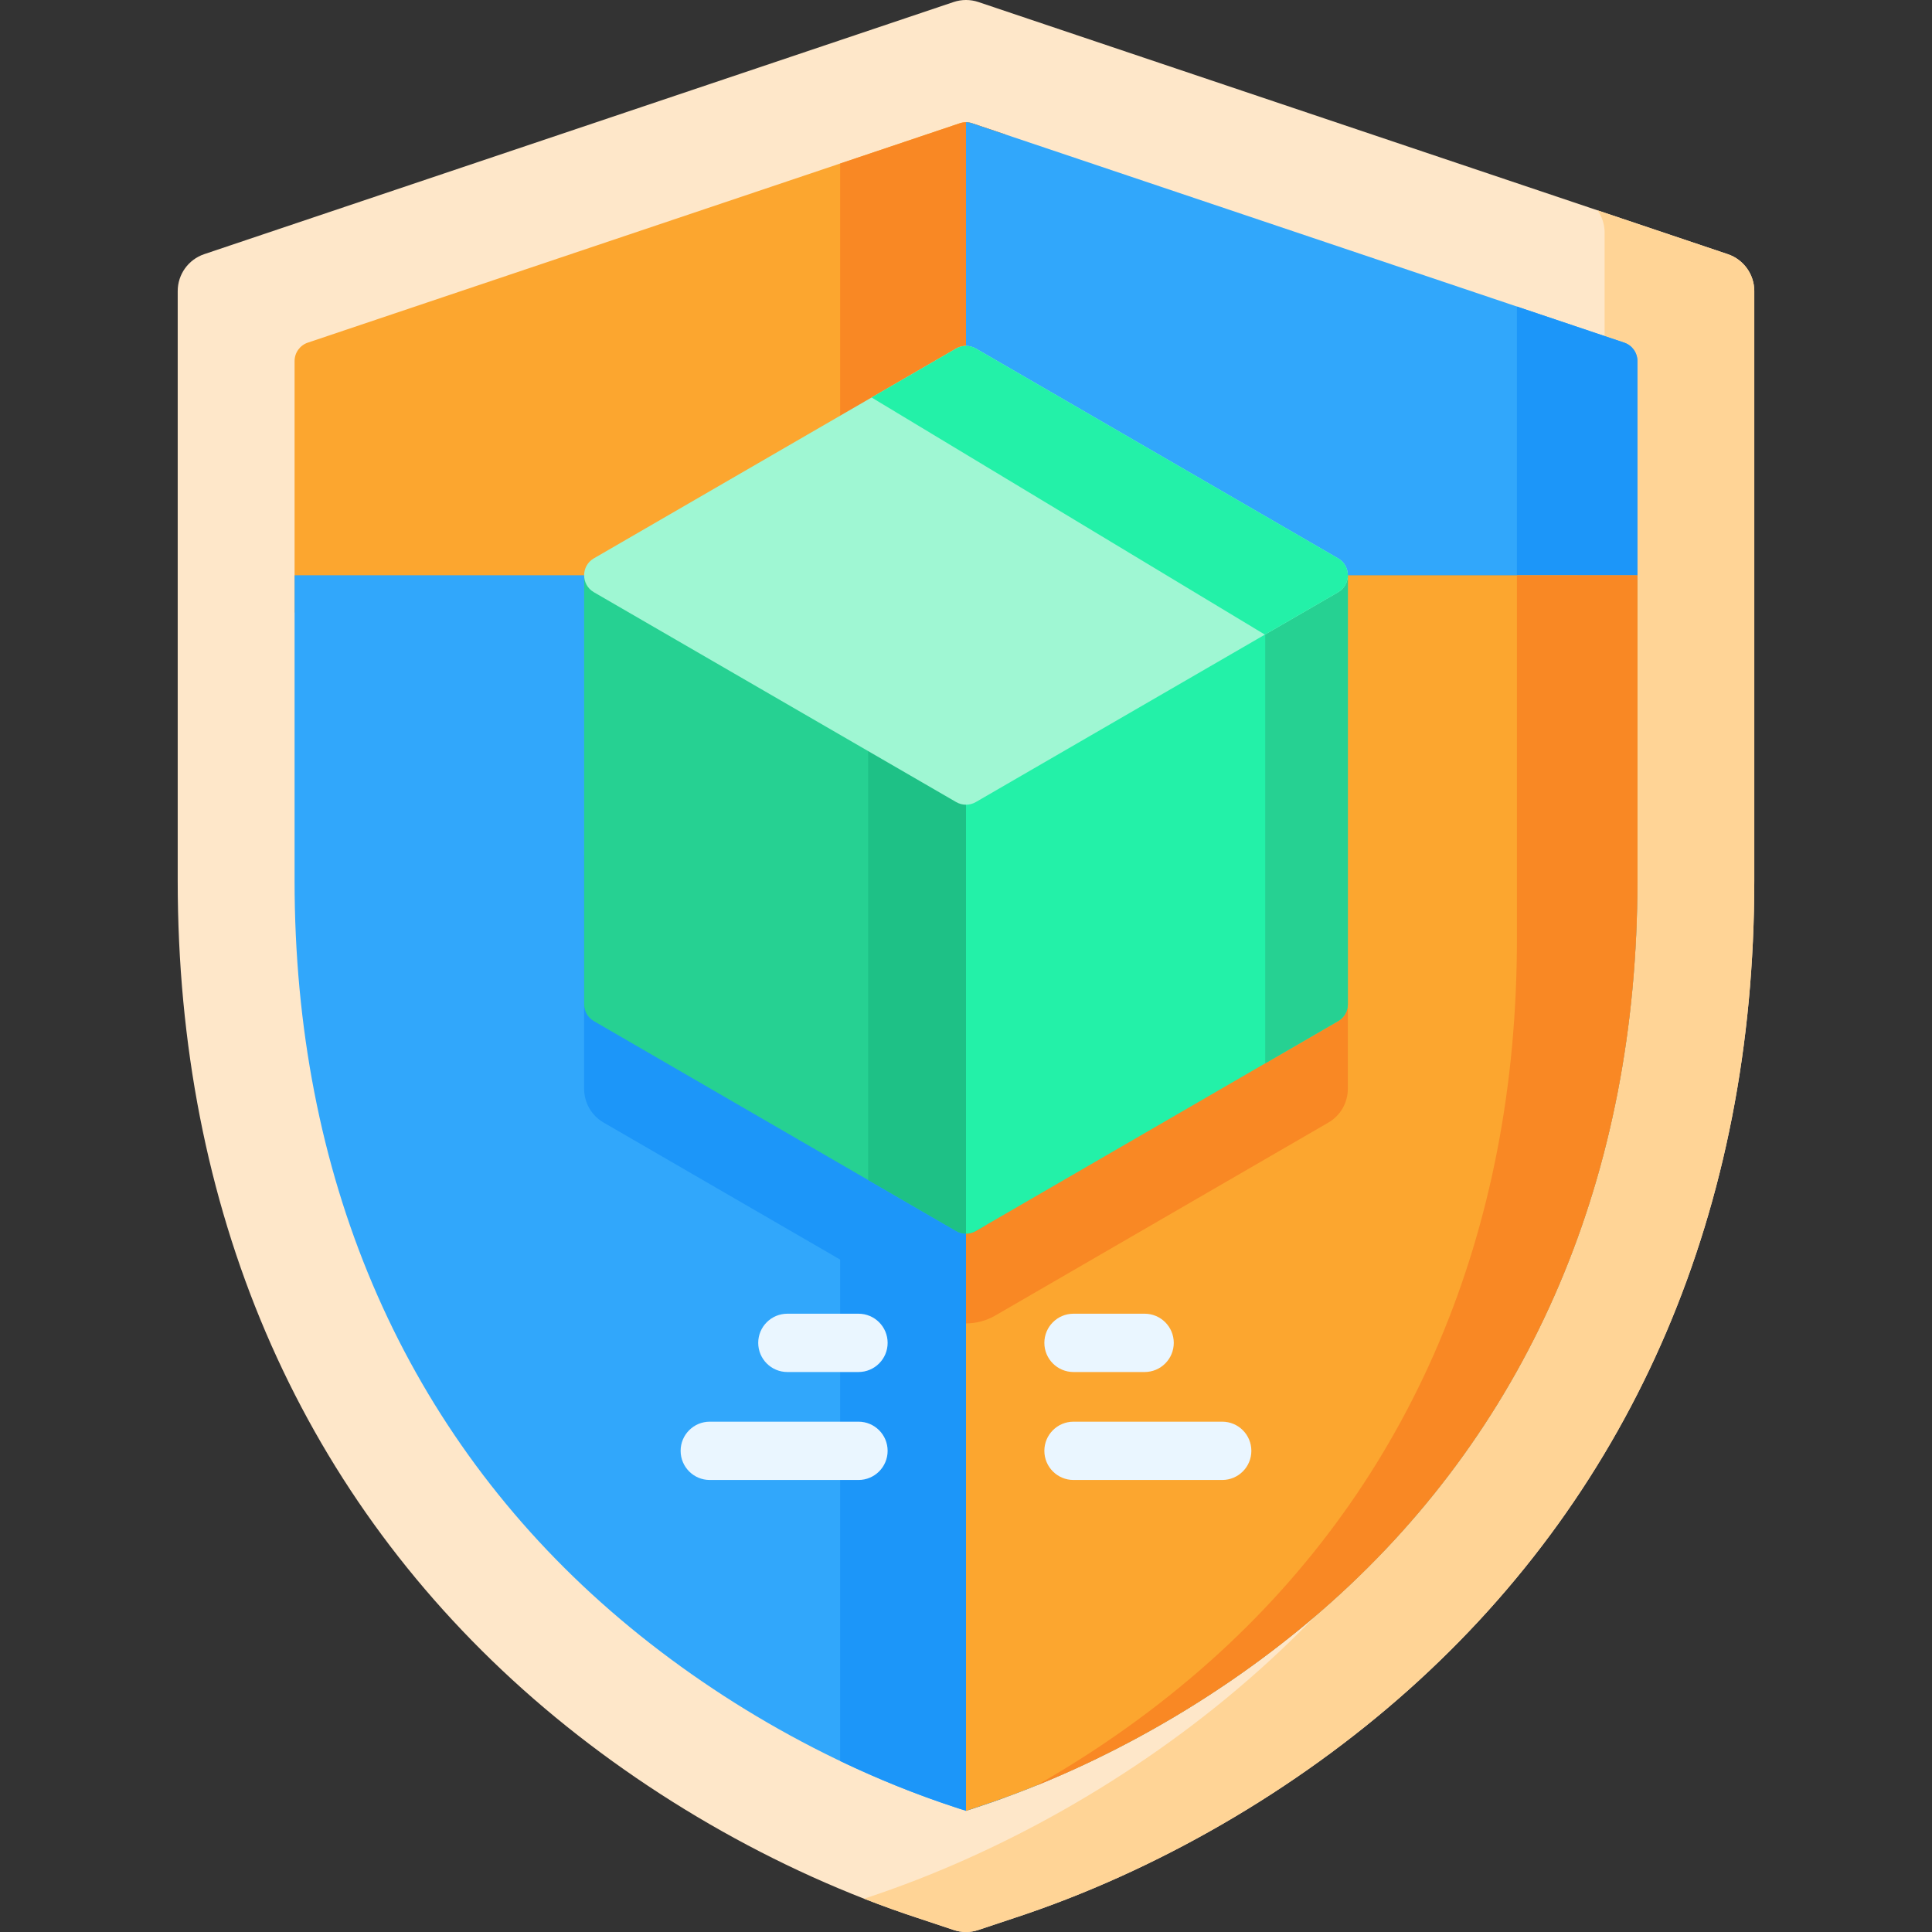 <svg id="Capa_1" enable-background="new 0 0 512 512" height="512" viewBox="0 0 512 512" width="512" xmlns="http://www.w3.org/2000/svg"><rect x="0" y="0" width="512" height="512" fill="#333333" stroke="none"/><g><path d="m243.247 508.305c-37.564-12.331-74.718-33.837-104.62-60.558-59.881-53.511-91.532-127.613-91.532-214.294v-156.315c0-4.433 2.83-8.372 7.032-9.785l198.58-66.814c2.136-.719 4.449-.719 6.585 0l198.579 66.814c4.202 1.414 7.032 5.352 7.032 9.785v156.314c0 86.681-31.651 160.783-91.532 214.294-29.901 26.721-67.056 48.227-104.619 60.558l-9.484 3.164c-2.121.708-4.414.708-6.535 0z" fill="#fee7c9"/><path d="m464.905 77.134v156.323c0 86.674-31.655 160.784-91.537 214.285-29.9 26.73-67.058 48.236-104.618 60.564l-9.478 3.159c-2.127.712-4.419.712-6.535 0l-9.488-3.159c-4.76-1.559-9.519-3.273-14.258-5.131l.103-.031c37.561-12.327 74.708-33.833 104.618-60.564 59.882-53.502 91.527-127.611 91.527-214.285v-166.648c0-2.158-.671-4.202-1.858-5.895l34.494 11.605c4.201 1.414 7.03 5.347 7.03 9.777z" fill="#ffd496"/><path d="m266.302 35.582v126.743h-188.235v-66.642c0-2.215 1.411-4.183 3.513-4.883l172.772-58.133c1.071-.361 2.225-.361 3.286 0z" fill="#fca62f"/><path d="m266.302 35.582v126.743h-43.659v-118.985l31.709-10.673c1.071-.361 2.225-.361 3.286 0z" fill="#f98824"/><path d="m433.933 95.683v66.642h-177.933v-129.926c.556 0 1.113.093 1.638.268l172.782 58.133c2.102.701 3.513 2.668 3.513 4.883z" fill="#31a7fb"/><path d="m433.933 95.683v66.642h-31.936v-81.085l28.423 9.56c2.102.701 3.513 2.668 3.513 4.883z" fill="#1c96f9"/><path d="m266.302 152.456v323.92c-2.4.886-4.811 1.71-7.211 2.503l-1.463.484c-1.061.35-2.205.35-3.255 0l-1.463-.484c-33.604-11.033-66.859-30.287-93.643-54.229-53.117-47.47-81.2-113.587-81.2-191.201v-80.993z" fill="#31a7fb"/><path d="m222.645 152.457v314.221c9.944 4.752 20.086 8.858 30.262 12.199l3.091 1.031 3.092-1.031c33.597-11.029 66.852-30.286 93.641-54.225 53.12-47.469 81.198-113.584 81.198-191.199v-80.996z" fill="#1c96f9"/><path d="m154.798 226.643v61.902c0 3.683 1.962 7.088 5.149 8.934l88.298 51.149c4.801 2.777 10.717 2.777 15.518 0l88.277-51.138c3.187-1.846 5.149-5.251 5.149-8.934v-61.912h-202.391z" fill="#1c96f9"/><path d="m433.932 152.461v80.996c0 77.609-28.083 143.728-81.202 191.189-26.782 23.943-60.037 43.198-93.633 54.235l-3.097 1.022v-327.452z" fill="#fca62f"/><path d="m357.189 226.643v61.912c0 3.683-1.962 7.088-5.149 8.934l-88.277 51.138c-2.395 1.383-5.08 2.086-7.764 2.086v-124.07z" fill="#f98824"/><path d="m433.932 152.461v80.996c0 77.609-28.083 143.728-81.202 191.189-22.662 20.257-49.95 37.158-78.156 48.567 16.581-9.426 32.295-20.618 46.233-33.08 53.12-47.462 81.192-113.58 81.192-191.189v-96.483z" fill="#f98824"/><path d="m261.151 208.086v116.658l-2.575 1.494c-1.597.917-3.564.917-5.161 0l-96.044-55.64c-1.587-.917-2.565-2.617-2.565-4.45v-113.692l101.194 58.618z" fill="#26d192"/><g><path d="m256 211.074v115.854c-.896 0-1.793-.237-2.586-.69l-23.344-13.526v-116.658z" fill="#1ec186"/></g><g><path d="m357.195 152.456v113.691c0 1.834-.979 3.534-2.575 4.45l-96.044 55.64c-.804.453-1.689.69-2.575.69v-115.853z" fill="#23f1a8"/></g><g><path d="m357.195 152.456v113.691c0 1.834-.979 3.534-2.575 4.45l-19.326 11.198v-116.657z" fill="#26d192"/></g><g><path d="m157.387 147.966 96.01-55.612c1.608-.932 3.592-.932 5.201 0l96.01 55.613c3.45 1.999 3.45 6.98 0 8.979l-96.01 55.612c-1.608.932-3.592.932-5.201 0l-96.01-55.613c-3.45-1.999-3.45-6.98 0-8.979z" fill="#9ff7d3"/></g><g><path d="m354.609 156.948-19.398 11.229-104.234-62.841 22.417-12.98c1.607-.938 3.595-.938 5.202 0l96.013 55.609c3.451 1.998 3.451 6.985 0 8.983z" fill="#23f1a8"/></g><g><path d="m227.506 363.599h-18.843c-4.267 0-7.726-3.459-7.726-7.726s3.459-7.726 7.726-7.726h18.843c4.267 0 7.726 3.459 7.726 7.726 0 4.266-3.459 7.726-7.726 7.726z" fill="#eaf6ff"/></g><g><path d="m227.506 392.211h-39.406c-4.267 0-7.726-3.459-7.726-7.726s3.459-7.726 7.726-7.726h39.405c4.267 0 7.726 3.459 7.726 7.726.001 4.267-3.458 7.726-7.725 7.726z" fill="#eaf6ff"/></g><g><path d="m303.335 363.599h-18.843c-4.268 0-7.726-3.459-7.726-7.726s3.459-7.726 7.726-7.726h18.843c4.268 0 7.726 3.459 7.726 7.726 0 4.266-3.458 7.726-7.726 7.726z" fill="#eaf6ff"/></g><g><path d="m323.897 392.211h-39.405c-4.268 0-7.726-3.459-7.726-7.726s3.459-7.726 7.726-7.726h39.405c4.268 0 7.726 3.459 7.726 7.726.001 4.267-3.458 7.726-7.726 7.726z" fill="#eaf6ff"/></g></g></svg>